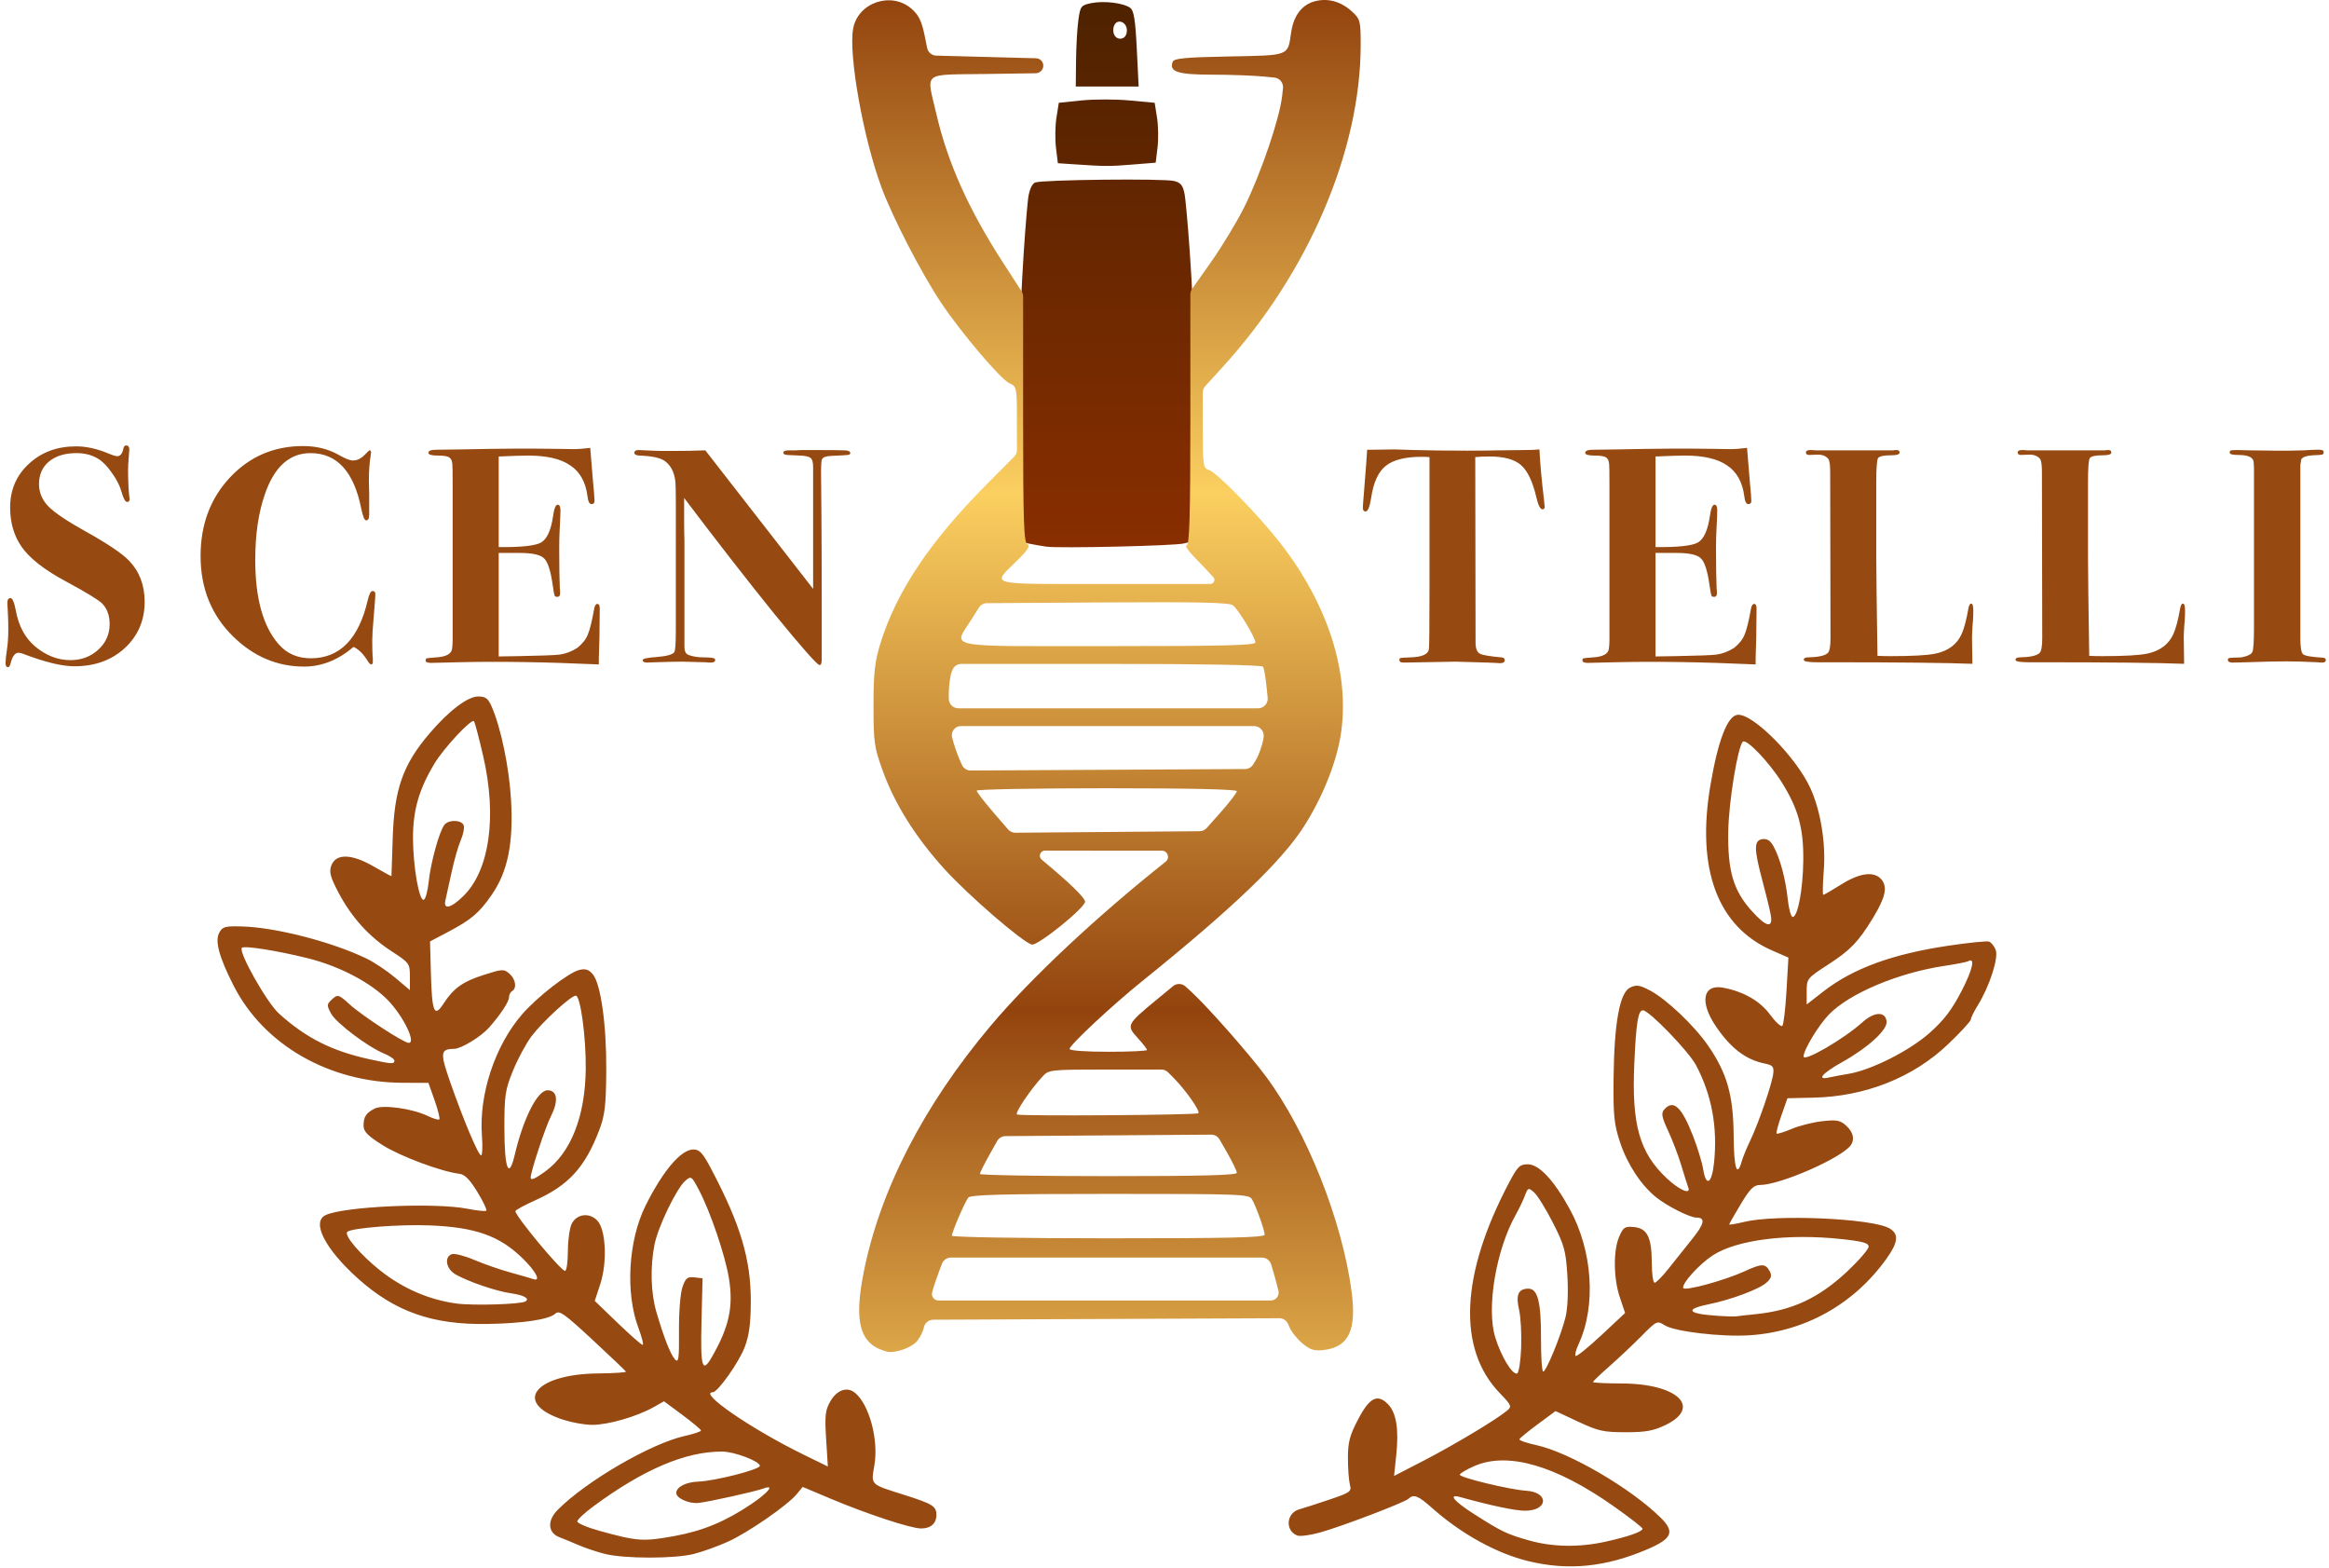 <svg width="728" height="490" viewBox="0 0 728 490" fill="none" xmlns="http://www.w3.org/2000/svg">
<path d="M327.068 170.859C325.47 170.63 323.117 170.221 321.837 169.949L319.512 169.456L318.5 116.898C318.856 88.434 321.073 64.091 321.399 61.819C321.76 59.296 322.602 57.439 323.561 57.049C325.741 56.161 363.774 55.746 367.014 56.574C369.14 57.118 369.783 57.955 370.322 60.886C370.69 62.886 373.121 88.091 373.5 116.898L372.37 169.274L370.049 169.867C367.185 170.599 331.069 171.432 327.068 170.859ZM335.644 51.35L330.667 51.013L330.081 46.199C329.758 43.552 329.824 39.303 330.228 36.758L330.962 32.131L338.036 31.394C341.926 30.988 348.669 30.988 353.02 31.394L360.93 32.131L361.664 36.758C362.067 39.303 362.138 43.514 361.821 46.116L361.245 50.847L353.933 51.438C346.722 52.02 345.478 52.014 335.644 51.35ZM336.349 18.943C336.396 14.489 336.723 8.779 337.075 6.254C337.681 1.92 337.907 1.623 341.105 0.98C345.055 0.185 351.055 0.898 353.235 2.422C354.42 3.251 354.885 6.085 355.338 15.263L355.92 27.041H346.092H336.264L336.349 18.943ZM352.238 9.457C352.238 6.819 349.182 5.7 348.259 8.001C347.378 10.195 348.624 12.411 350.541 12.058C351.612 11.861 352.238 10.902 352.238 9.457Z" fill="url(#paint0_linear_4_131)"/>
<path d="M277.211 422.465C268.793 420.216 266.831 413.508 269.966 397.688C275.058 371.993 288.716 345.485 309.702 320.57C322.136 305.807 342.833 286.406 364.372 269.322C365.8 268.189 365 265.891 363.177 265.889L345.461 265.878L326.637 265.867C325.145 265.866 324.469 267.732 325.616 268.687C334.453 276.05 339.169 280.622 339.169 281.828C339.169 283.719 324.526 295.551 322.582 295.23C319.975 294.8 302.722 279.914 295.157 271.568C286.232 261.722 279.727 251.382 275.999 241.118C273.257 233.568 273.035 232.018 273.043 220.462C273.05 210.231 273.444 206.711 275.217 201.027C280.283 184.785 290.715 169.189 308.432 151.368L316.998 142.752C317.557 142.19 317.871 141.43 317.871 140.637V131.342C317.871 121.118 317.803 120.78 315.544 119.796C312.843 118.619 300.58 104.185 294.206 94.679C288.118 85.599 278.963 67.889 275.505 58.499C269.845 43.136 265.229 17.333 266.657 9.047C268.075 0.82 278.582 -2.801 284.936 2.747C287.193 4.718 288.125 6.649 289.066 11.308L289.808 14.982C290.084 16.352 291.271 17.35 292.669 17.387L307.706 17.786L323.869 18.215C324.656 18.236 325.379 18.655 325.788 19.328C326.227 20.051 326.231 20.968 325.809 21.7C325.393 22.422 324.621 22.884 323.788 22.896L307.948 23.129C287.987 23.422 289.568 22.151 292.643 35.44C296.199 50.811 302.716 65.37 313.52 82.079L319.326 91.059C319.64 91.545 319.807 92.11 319.807 92.688V130.711C319.807 163.375 320.027 169.7 321.175 170.122C322.161 170.483 321.328 171.83 318.187 174.951C309.901 183.185 307.403 182.518 346.545 182.518H378.337C379.415 182.518 379.993 181.25 379.285 180.436C378.289 179.291 375.735 176.584 373.609 174.42C371.484 172.257 370.271 170.487 370.914 170.487C371.81 170.487 372.084 161.196 372.084 130.778V92.02C372.084 91.4 372.275 90.796 372.632 90.29L378.509 81.959C382.043 76.95 386.782 69.103 389.041 64.522C394.217 54.024 400.017 36.936 400.783 29.922L401.041 27.562C401.223 25.905 400.017 24.417 398.357 24.251L395.298 23.946C391.958 23.612 384.55 23.339 378.837 23.339C368.117 23.339 365.325 22.414 366.583 19.279C367.001 18.239 370.594 17.905 384.153 17.647C403.231 17.285 402.514 17.559 403.571 10.213C404.342 4.855 406.973 1.418 411.11 0.366C415.134 -0.658 419.195 0.484 422.593 3.596C425.179 5.964 425.328 6.534 425.323 14.026C425.299 47.215 408.921 85.413 382.124 114.778L376.74 120.678C376.236 121.231 375.956 121.952 375.956 122.701V133.919C375.956 145.416 376.092 146.342 377.859 146.878C380.331 147.628 393.11 160.692 400.05 169.565C415.209 188.942 422.073 210.607 419.094 229.67C417.745 238.301 413.44 249.07 407.739 258.071C400.768 269.077 385.446 283.755 356.992 306.686C347.58 314.271 334.328 326.647 334.328 327.852C334.328 328.373 339.34 328.741 346.429 328.741C353.085 328.741 358.53 328.484 358.53 328.169C358.53 327.855 357.215 326.166 355.608 324.416C352.019 320.508 352.177 320.188 361.505 312.487L366.649 308.24C367.804 307.287 369.485 307.331 370.588 308.344L372.418 310.024C377.496 314.686 390.447 329.381 395.687 336.426C408.474 353.62 419.57 381.505 422.494 403.798C424.056 415.708 421.595 420.949 413.981 421.925C410.919 422.318 409.682 421.967 407.255 420.015C405.62 418.699 403.735 416.362 403.067 414.82L402.64 413.833C402.162 412.732 401.075 412.021 399.874 412.026L345.644 412.257L291.72 412.486C290.37 412.491 289.191 413.398 288.837 414.701L288.662 415.347C288.237 416.915 287.072 418.906 286.072 419.771C283.95 421.607 279.295 423.022 277.211 422.465ZM399.625 403.492C399.248 401.849 398.432 398.829 397.812 396.783L397.33 395.191C396.947 393.926 395.781 393.061 394.459 393.061H345.933H297.249C296.004 393.061 294.889 393.829 294.445 394.992L293.594 397.225C292.721 399.516 291.719 402.535 291.367 403.935C291.043 405.227 292.02 406.48 293.352 406.48H345.52H397.246C398.815 406.48 399.977 405.021 399.625 403.492ZM395.304 385.888C395.287 384.495 392.695 377.247 391.363 374.867C390.458 373.251 388.171 373.163 346.998 373.163C313.404 373.163 303.379 373.425 302.669 374.32C301.583 375.69 297.541 385.087 297.541 386.243C297.541 386.685 319.498 387.045 346.429 387.045C384.902 387.045 395.315 386.799 395.304 385.888ZM386.605 366.571C386.605 365.999 385.194 363.079 383.471 360.081L381.208 356.148C380.669 355.21 379.668 354.636 378.586 354.643L346.441 354.874L314.288 355.104C313.211 355.112 312.221 355.696 311.694 356.635L309.427 360.67C307.712 363.724 306.296 366.535 306.281 366.916C306.266 367.298 324.333 367.611 346.429 367.611C375.504 367.611 386.605 367.323 386.605 366.571ZM374.578 347.951C375.253 347.306 370.609 340.679 366.791 336.839L365.14 335.179C364.577 334.612 363.812 334.294 363.013 334.294H346.075C328.434 334.294 327.831 334.356 325.957 336.376C322.008 340.632 317.03 348.062 317.934 348.35C319.682 348.907 373.978 348.524 374.578 347.951ZM381.457 254C384.288 250.813 386.605 247.794 386.605 247.29C386.605 246.701 372.107 246.375 345.945 246.375C323.583 246.375 305.286 246.71 305.286 247.12C305.286 247.53 307.696 250.66 310.643 254.075L315.093 259.232C315.668 259.899 316.508 260.279 317.389 260.272L346.155 260.039L374.977 259.805C375.825 259.798 376.632 259.432 377.195 258.798L381.457 254ZM392.552 237.578C393.486 236.049 394.547 233.03 394.908 230.869L394.981 230.435C395.286 228.606 393.876 226.94 392.022 226.94H346.172H300.355C298.528 226.94 297.179 228.644 297.597 230.422C298.047 232.337 299.098 235.464 299.931 237.372L300.657 239.032C301.137 240.129 302.224 240.837 303.422 240.83L346.15 240.6L389.181 240.369C390.22 240.363 391.183 239.82 391.725 238.932L392.552 237.578ZM395.974 215.334C395.649 212.005 395.125 208.882 394.809 208.393C394.455 207.846 375.872 207.506 346.348 207.506H300.497C299.268 207.506 298.163 208.255 297.709 209.397L297.517 209.88C296.998 211.185 296.573 214.309 296.573 216.821V218.388C296.573 220.044 297.916 221.388 299.573 221.388H346.569H393.258C395.031 221.388 396.416 219.86 396.244 218.096L395.974 215.334ZM392.404 200.796C392.392 199.246 387.152 190.583 385.374 189.172C384.306 188.325 374.505 188.109 345.409 188.292L308.503 188.523C307.478 188.53 306.528 189.059 305.982 189.926L303.656 193.624C297.937 202.713 294.032 201.953 346.429 201.953C382.576 201.953 392.411 201.705 392.404 200.796Z" fill="url(#paint1_linear_4_131)"/>
<path d="M477.605 487.915C467.719 485.486 456.712 479.398 447.675 471.362C443.291 467.464 441.891 466.909 440.285 468.433C439.04 469.615 419.393 477.11 412.586 478.999C409.572 479.836 406.401 480.263 405.541 479.947C401.616 478.508 402.033 472.858 406.146 471.742C407.378 471.407 411.575 470.055 415.472 468.737C422.138 466.482 422.521 466.203 421.946 464.014C421.61 462.734 421.335 458.987 421.335 455.686C421.335 450.737 421.897 448.615 424.542 443.584C428.131 436.755 430.581 435.533 433.885 438.924C436.459 441.565 437.29 446.713 436.444 454.771L435.755 461.323L445.22 456.431C454.503 451.633 467.73 443.697 471.062 440.926C472.64 439.613 472.495 439.261 468.8 435.429C455.491 421.626 456.514 398.403 471.696 369.651C474.367 364.593 475.064 363.908 477.543 363.908C481.072 363.908 485.666 368.802 490.65 377.868C497.859 390.984 498.98 408.246 493.399 420.205C492.608 421.901 492.206 423.523 492.506 423.81C492.806 424.097 496.41 421.193 500.515 417.357L507.978 410.383L506.344 405.548C504.33 399.586 504.237 390.848 506.14 386.492C507.412 383.582 507.915 383.255 510.717 383.514C514.883 383.9 516.296 386.719 516.314 394.68C516.322 398.116 516.723 400.927 517.206 400.927C517.688 400.927 519.64 398.949 521.543 396.531C523.447 394.113 526.776 389.941 528.941 387.26C532.785 382.501 533.169 380.567 530.27 380.567C528.251 380.567 521.231 377.046 517.78 374.304C513.013 370.514 508.686 363.946 506.389 357.013C504.526 351.391 504.247 348.635 504.37 337.07C504.556 319.713 506.282 310.228 509.539 308.676C511.535 307.725 512.48 307.863 515.761 309.587C520.903 312.29 529.634 320.587 533.966 326.89C539.857 335.46 541.811 342.351 541.903 354.882C541.978 365.196 542.945 368.247 544.45 362.923C544.801 361.683 546.01 358.739 547.139 356.38C549.752 350.917 553.934 338.703 554.292 335.487C554.524 333.409 554.11 332.928 551.663 332.43C545.722 331.221 541.062 327.69 536.41 320.875C531.172 313.199 532.24 307.49 538.684 308.722C545.068 309.942 550.142 312.86 553.278 317.113C554.994 319.441 556.722 321.031 557.116 320.647C557.511 320.263 558.101 315.304 558.428 309.627L559.021 299.304L553.842 297.037C536.866 289.608 530.185 271.66 534.638 245.449C537.011 231.48 539.925 223.853 543.054 223.424C547.717 222.784 561.436 236.564 565.904 246.375C569.102 253.396 570.754 263.561 570.079 272.056C569.745 276.256 569.675 279.691 569.922 279.691C570.17 279.691 572.687 278.234 575.517 276.452C581.543 272.658 586.138 272.189 588.304 275.145C590.017 277.483 589.239 280.677 585.43 286.942C580.925 294.35 578.391 296.986 571.454 301.475C564.849 305.751 564.733 305.896 564.733 309.89V313.955L569.941 309.899C579.238 302.66 591.604 298.15 609.297 295.546C615.437 294.642 621.02 294.08 621.702 294.298C622.385 294.515 623.331 295.67 623.807 296.865C624.785 299.326 621.916 308.238 618.219 314.218C617.021 316.156 616.041 318.154 616.041 318.659C616.041 319.163 612.869 322.608 608.992 326.314C598.044 336.781 583.097 342.723 566.811 343.082L558.725 343.261L556.839 348.602C555.802 351.539 555.126 354.108 555.337 354.309C555.548 354.511 557.674 353.85 560.061 352.841C562.448 351.831 566.763 350.748 569.65 350.432C574.164 349.939 575.202 350.135 577.076 351.83C579.275 353.819 579.82 356.142 578.513 357.954C575.631 361.952 556.487 370.343 550.175 370.374C548.176 370.384 547.051 371.498 544.125 376.361C542.148 379.647 540.53 382.498 540.53 382.696C540.53 382.895 542.6 382.548 545.129 381.927C555.099 379.475 585.346 380.818 590.629 383.947C593.608 385.711 593.363 388.245 589.72 393.357C579.544 407.634 564.169 416.235 546.823 417.354C538.081 417.918 523.51 416.201 520.377 414.238C517.961 412.725 517.883 412.762 512.994 417.692C510.277 420.433 505.777 424.67 502.994 427.108C500.212 429.546 497.935 431.733 497.935 431.967C497.935 432.201 501.964 432.402 506.89 432.413C524.42 432.453 532.165 439.911 520.452 445.474C516.759 447.229 514.307 447.661 508.1 447.656C501.192 447.65 499.591 447.292 493.29 444.346L486.225 441.042L480.705 445.127C477.669 447.373 475.073 449.497 474.936 449.845C474.799 450.193 477.195 451.024 480.26 451.692C490.542 453.933 509.747 465.145 519.096 474.367C523.574 478.783 522.696 480.902 515.02 484.203C501.933 489.829 490.149 490.998 477.605 487.915ZM501.807 481.876C508.994 480.289 513.424 478.734 513.424 477.798C513.424 477.444 509.394 474.311 504.469 470.836C486.292 458.01 471.301 453.673 460.862 458.219C458.357 459.31 456.307 460.531 456.307 460.932C456.307 461.842 471.93 465.616 477.023 465.935C484.304 466.392 483.979 472.188 476.673 472.188C473.635 472.188 465.989 470.578 456.549 467.951C452.457 466.812 454.358 469.156 460.905 473.324C469.453 478.765 471.021 479.513 478.013 481.489C485.319 483.553 493.601 483.688 501.807 481.876ZM475.487 421.21C475.653 416.926 475.352 411.56 474.817 409.287C473.741 404.714 474.613 402.778 477.747 402.778C480.663 402.778 481.73 406.977 481.686 418.279C481.663 424.006 481.973 428.691 482.375 428.691C483.314 428.691 487.895 417.539 489.347 411.717C490.02 409.02 490.25 403.8 489.925 398.599C489.445 390.904 488.949 389.107 485.381 382.124C483.178 377.814 480.538 373.563 479.515 372.678C477.727 371.131 477.615 371.172 476.645 373.735C476.09 375.202 474.816 377.86 473.814 379.641C467.629 390.642 464.578 408.774 467.368 417.948C469.176 423.892 472.714 429.755 474.217 429.296C474.749 429.133 475.321 425.495 475.487 421.21ZM548.759 410.752C560.241 409.606 568.613 405.685 577.531 397.278C581.141 393.874 584.094 390.439 584.094 389.643C584.094 388.51 582.254 387.997 575.624 387.283C558.791 385.471 542.753 387.515 535.3 392.423C531.037 395.23 525.617 401.249 526.145 402.589C526.556 403.633 539.235 400.165 545.374 397.329C550.617 394.908 551.807 394.888 553.104 397.204C553.911 398.646 553.737 399.408 552.281 400.799C550.116 402.869 541.221 406.217 533.996 407.682C528.589 408.779 527.529 409.849 531.092 410.614C533.537 411.139 541.464 411.669 542.951 411.406C543.483 411.312 546.097 411.018 548.759 410.752ZM527.696 371.081C527.445 370.445 526.493 367.425 525.58 364.371C524.666 361.317 522.807 356.428 521.448 353.507C519.428 349.164 519.199 347.941 520.192 346.798C523.045 343.511 525.638 345.898 529.232 355.117C530.621 358.68 532.047 363.381 532.401 365.564C533.303 371.122 535.09 369.963 535.779 363.373C536.931 352.356 535.059 342.237 530.149 332.945C527.847 328.588 515.458 315.784 513.543 315.784C512.043 315.784 511.426 319.601 510.851 332.443C509.995 351.543 512.476 360.293 521.016 368.298C525.01 372.042 528.678 373.57 527.696 371.081ZM577.802 335.637C584.877 334.477 596.81 328.463 603.121 322.875C607.606 318.904 610.079 315.67 613.126 309.79C616.662 302.966 617.516 299.071 615.171 300.456C614.767 300.695 611.42 301.345 607.736 301.9C593.296 304.073 578.037 310.51 571.669 317.114C568.375 320.531 563.765 328.166 563.765 330.206C563.765 332.05 576.316 324.771 582.069 319.591C585.819 316.214 589.248 316.025 589.716 319.17C590.106 321.786 584.031 327.38 575.804 331.98C569.561 335.47 567.668 337.708 571.751 336.771C572.949 336.496 575.672 335.986 577.802 335.637ZM553.494 285.938C553.196 284.284 552.057 279.599 550.963 275.527C548.217 265.3 548.2 262.646 550.882 262.282C552.397 262.075 553.406 262.737 554.41 264.595C556.445 268.36 558.143 274.711 558.819 281.08C559.143 284.134 559.844 286.619 560.376 286.602C561.964 286.551 563.572 277.953 563.672 268.985C563.784 258.864 562.109 252.782 556.93 244.498C553.022 238.247 545.873 230.779 544.789 231.816C543.186 233.348 540.377 250.546 540.22 259.794C540.009 272.168 541.792 278.278 547.462 284.62C552.119 289.829 554.279 290.301 553.494 285.938ZM189.116 485.696C186.72 485.103 183.017 483.867 180.887 482.949C178.757 482.032 176.046 480.916 174.863 480.469C171.272 479.113 170.988 475.311 174.231 472.016C183.067 463.038 203.395 451.194 214.044 448.82C216.839 448.197 219.126 447.436 219.126 447.13C219.126 446.823 216.523 444.639 213.341 442.277L207.555 437.982L204.321 439.806C199.076 442.764 190.126 445.349 185.128 445.349C182.569 445.349 178.049 444.481 175.084 443.421C160.306 438.135 167.536 429.475 186.89 429.279C191.848 429.228 195.792 428.972 195.656 428.708C195.52 428.444 190.814 423.964 185.198 418.752C176.336 410.526 174.803 409.449 173.581 410.587C171.636 412.401 163.674 413.616 152.418 413.816C135.15 414.122 123.378 409.97 111.728 399.464C101.567 390.3 97.332 381.959 101.746 379.805C107.328 377.081 135.976 375.794 146.136 377.81C149.094 378.397 151.736 378.665 152.008 378.405C152.279 378.146 151.021 375.506 149.211 372.54C146.815 368.614 145.278 367.071 143.558 366.866C137.959 366.2 125.24 361.464 119.676 357.974C114.95 355.009 113.644 353.691 113.64 351.877C113.633 349.059 114.419 347.848 117.142 346.478C119.681 345.201 128.949 346.5 133.698 348.799C135.432 349.638 137.063 350.121 137.322 349.873C137.581 349.625 136.922 346.956 135.857 343.94L133.92 338.458L125.941 338.436C102.978 338.37 82.476 326.62 73.049 308.121C68.51 299.215 67.128 294.167 68.515 291.56C69.542 289.631 70.273 289.425 75.608 289.566C86.145 289.845 103.74 294.379 114.573 299.607C116.969 300.764 120.999 303.454 123.528 305.587L128.126 309.464V305.255C128.126 301.155 127.978 300.95 122.424 297.344C115.322 292.734 109.856 286.693 105.794 278.964C103.261 274.145 102.831 272.534 103.552 270.563C104.957 266.718 109.83 266.803 116.751 270.794C119.813 272.559 122.337 273.93 122.36 273.84C122.384 273.75 122.559 268.47 122.75 262.108C123.211 246.732 125.897 239.054 134.243 229.254C140.256 222.192 146.191 217.686 149.477 217.686C151.771 217.686 152.559 218.273 153.669 220.812C156.598 227.514 159.168 239.912 159.746 250.13C160.508 263.61 158.716 272.397 153.73 279.636C149.77 285.383 147.342 287.442 139.892 291.367L134.419 294.251L134.689 304.223C135.018 316.361 135.746 318.156 138.57 313.788C141.744 308.878 144.597 306.832 151.231 304.709C157.05 302.846 157.495 302.824 159.217 304.314C161.189 306.019 161.632 308.848 160.073 309.769C159.541 310.084 159.105 310.958 159.105 311.712C159.105 313.104 156.379 317.232 152.83 321.217C150.29 324.068 144.125 327.812 141.941 327.83C137.656 327.865 137.515 329.02 140.68 338.097C144.835 350.009 149.522 361.132 150.385 361.132C150.779 361.132 150.892 358.321 150.637 354.885C149.683 342.073 154.727 326.831 163.14 317.098C167.88 311.614 177.741 303.963 181.11 303.154C183.006 302.7 184.044 303.033 185.281 304.493C187.807 307.476 189.61 320.393 189.504 334.756C189.425 345.561 189.062 348.623 187.321 353.192C182.88 364.85 177.727 370.5 167.272 375.178C163.845 376.711 161.066 378.238 161.097 378.572C161.256 380.307 175.335 397.225 176.619 397.225C177.103 397.225 177.505 394.414 177.513 390.978C177.521 387.542 178.075 383.69 178.745 382.418C180.352 379.367 184.265 378.924 186.718 381.516C189.404 384.354 189.866 394.568 187.617 401.403L185.905 406.604L193.053 413.483C196.984 417.266 200.505 420.362 200.877 420.362C201.249 420.362 200.655 417.967 199.555 415.04C195.446 404.103 196.384 387.763 201.743 376.931C207.107 366.087 212.873 359.281 216.694 359.281C218.697 359.281 219.655 360.333 222.39 365.528C231.508 382.848 234.73 393.683 234.684 406.874C234.661 413.769 234.16 417.476 232.762 421.105C230.923 425.882 224.344 435.169 222.8 435.169C218.161 435.169 234.691 446.559 250.807 454.468L258.771 458.376L258.233 449.78C257.771 442.386 257.959 440.732 259.576 437.945C261.6 434.456 264.749 433.346 267.17 435.267C271.669 438.837 274.684 449.94 273.324 457.928C272.25 464.241 271.829 463.817 282.536 467.207C291.538 470.056 292.701 470.777 292.701 473.504C292.701 476.18 290.932 477.742 287.909 477.734C284.721 477.725 271.104 473.247 259.786 468.486L250.898 464.747L249.042 467.002C246.17 470.493 233.79 479.048 227.514 481.879C224.407 483.281 219.615 485 216.865 485.7C210.91 487.216 195.244 487.214 189.116 485.696ZM210.904 480.082C219.678 478.477 226.713 475.561 234.65 470.239C240.167 466.539 242.325 463.881 238.73 465.214C236.162 466.166 221.757 469.37 218.331 469.751C215.401 470.077 211.382 468.283 211.382 466.648C211.382 464.785 214.372 463.233 218.241 463.088C223.507 462.891 237.52 459.308 237.52 458.159C237.52 456.743 229.574 453.721 225.793 453.699C214.359 453.632 201.188 459.225 185.475 470.82C182.73 472.845 180.467 474.961 180.444 475.523C180.421 476.085 183.561 477.418 187.421 478.485C199.256 481.756 201.076 481.879 210.904 480.082ZM222.427 424.295C227.942 414.747 229.317 408.402 227.823 399.392C226.636 392.229 221.999 378.621 218.462 371.918C216.166 367.568 216.039 367.482 214.214 369.06C211.485 371.422 205.694 383.408 204.587 388.985C203.2 395.977 203.423 404.075 205.166 410.039C207.541 418.161 209.634 423.474 211.04 424.944C212.114 426.067 212.31 424.6 212.237 415.991C212.189 410.233 212.662 404.213 213.312 402.333C214.304 399.458 214.845 399.012 217.038 399.255L219.604 399.539L219.27 413.189C218.926 427.297 219.509 429.347 222.427 424.295ZM164.203 406.789C165.717 405.896 163.846 404.825 159.747 404.237C155.074 403.567 146.522 400.654 142.406 398.33C139.455 396.663 138.756 392.902 141.23 391.994C142.047 391.694 145.206 392.507 148.248 393.801C151.291 395.094 156.394 396.867 159.589 397.74C162.784 398.613 165.942 399.523 166.608 399.763C169.276 400.725 167.562 397.38 163.239 393.188C156.059 386.227 148.547 383.58 134.34 383.008C124.872 382.626 109.831 383.804 108.552 385.027C107.458 386.073 112.641 392.172 118.763 397.044C125.864 402.693 134.052 406.251 142.647 407.421C147.787 408.121 162.686 407.684 164.203 406.789ZM170.474 366.113C178.482 360.273 182.958 348.876 183.093 333.977C183.183 324.008 181.419 311.143 179.968 311.191C178.404 311.242 169.45 319.471 166.096 323.94C164.448 326.135 161.875 330.924 160.377 334.583C157.916 340.592 157.654 342.327 157.662 352.534C157.672 365.388 159.026 368.893 160.904 360.932C163.624 349.405 168.017 340.772 171.162 340.772C174.197 340.772 174.646 344.024 172.264 348.756C170.439 352.383 165.882 366.182 165.882 368.083C165.882 369.043 167.276 368.444 170.474 366.113ZM123.286 331.53C123.286 331.028 121.87 330.042 120.139 329.339C115.056 327.274 105.099 319.777 103.489 316.801C102.148 314.322 102.151 313.91 103.516 312.605C105.536 310.674 105.783 310.728 109.202 313.854C113.09 317.406 126.201 325.965 127.756 325.965C130.121 325.965 126.135 317.727 121.346 312.718C116.054 307.182 106.129 301.969 96.179 299.498C86.625 297.126 76.42 295.508 75.615 296.239C74.373 297.366 83.407 313.384 87.226 316.824C95.685 324.446 103.732 328.499 115.541 331.086C122.381 332.585 123.286 332.637 123.286 331.53ZM144.871 280.035C153.029 272.006 155.397 255.239 151.042 236.352C149.712 230.585 148.411 225.664 148.152 225.416C147.301 224.602 138.745 233.777 135.801 238.661C130.999 246.625 129.094 253.202 129.094 261.814C129.094 270.693 131.003 281.704 132.463 281.243C133.006 281.072 133.708 278.466 134.022 275.453C134.649 269.434 137.42 259.532 138.985 257.712C140.355 256.119 144.256 256.256 144.925 257.92C145.226 258.671 144.831 260.754 144.046 262.549C143.262 264.344 141.974 268.831 141.185 272.521C140.395 276.21 139.522 280.166 139.244 281.311C138.477 284.469 140.931 283.913 144.871 280.035Z" fill="#964911"/>
<path d="M45.216 188.088C45.216 193.912 43.136 198.744 38.976 202.584C34.88 206.36 29.632 208.248 23.232 208.248C19.328 208.248 13.952 206.936 7.104 204.312C6.592 204.12 6.144 204.024 5.76 204.024C4.672 204.024 3.84 205.176 3.264 207.48C3.072 208.184 2.816 208.536 2.496 208.536C1.984 208.536 1.728 208.088 1.728 207.192C1.728 206.36 1.888 204.888 2.208 202.776C2.464 201.048 2.592 199.032 2.592 196.728C2.592 194.872 2.56 193.4 2.496 192.312C2.368 190.136 2.304 188.856 2.304 188.472C2.304 187.448 2.624 186.936 3.264 186.936C3.904 186.936 4.48 188.312 4.992 191.064C5.888 195.8 7.904 199.48 11.04 202.104C14.432 204.92 18.08 206.328 21.984 206.328C25.44 206.328 28.352 205.24 30.72 203.064C33.088 200.888 34.272 198.232 34.272 195.096C34.272 192.408 33.504 190.264 31.968 188.664C30.816 187.512 27.104 185.24 20.832 181.848C13.856 178.136 9.12 174.424 6.624 170.712C4.32 167.32 3.168 163.288 3.168 158.616C3.168 153.112 5.12 148.568 9.024 144.984C12.928 141.336 17.856 139.512 23.808 139.512C27.008 139.512 30.432 140.28 34.08 141.816C35.296 142.328 36.16 142.584 36.672 142.584C37.632 142.584 38.272 141.752 38.592 140.088C38.72 139.512 39.008 139.224 39.456 139.224C40.096 139.224 40.416 139.64 40.416 140.472C40.416 140.792 40.352 141.688 40.224 143.16C40.096 144.632 40.032 145.848 40.032 146.808C40.032 150.136 40.16 152.952 40.416 155.256C40.48 155.448 40.512 155.704 40.512 156.024C40.512 156.6 40.256 156.888 39.744 156.888C39.168 156.888 38.592 155.864 38.016 153.816C37.44 151.768 36.416 149.752 34.944 147.768C33.536 145.72 32.096 144.248 30.624 143.352C28.704 142.2 26.464 141.624 23.904 141.624C20.32 141.624 17.472 142.488 15.36 144.216C13.248 145.944 12.192 148.312 12.192 151.32C12.192 153.944 13.184 156.28 15.168 158.328C17.152 160.312 20.96 162.872 26.592 166.008C33.504 169.848 38.08 172.92 40.32 175.224C43.584 178.616 45.216 182.904 45.216 188.088ZM117.321 185.976L117.225 187.608C117.225 187.928 117.065 189.944 116.745 193.656C116.489 196.472 116.361 198.648 116.361 200.184C116.361 202.104 116.393 203.704 116.457 204.984C116.521 205.432 116.553 205.976 116.553 206.616C116.553 207.32 116.393 207.672 116.073 207.672C115.753 207.672 115.401 207.352 115.017 206.712C113.609 204.408 112.105 202.904 110.505 202.2C105.705 206.296 100.553 208.344 95.049 208.344C86.665 208.344 79.273 205.208 72.873 198.936C66.089 192.28 62.697 183.896 62.697 173.784C62.697 163.992 65.737 155.832 71.817 149.304C77.961 142.712 85.609 139.416 94.761 139.416C98.985 139.416 102.761 140.376 106.089 142.296C108.009 143.384 109.417 143.928 110.313 143.928C111.657 143.928 112.905 143.32 114.057 142.104C114.889 141.208 115.401 140.76 115.593 140.76C115.849 140.76 115.977 140.984 115.977 141.432C115.977 141.624 115.945 141.912 115.881 142.296C115.497 144.472 115.305 147.16 115.305 150.36C115.305 150.68 115.337 151.992 115.401 154.296C115.401 156.536 115.401 158.04 115.401 158.808V160.92C115.401 162.072 115.081 162.648 114.441 162.648C113.929 162.648 113.417 161.4 112.905 158.904C110.601 147.384 105.321 141.624 97.065 141.624C90.537 141.624 85.801 145.848 82.857 154.296C80.809 160.056 79.785 166.968 79.785 175.032C79.785 187 82.217 195.768 87.081 201.336C89.641 204.28 93.001 205.752 97.161 205.752C106.185 205.752 112.105 199.736 114.921 187.704C115.369 185.72 115.881 184.728 116.457 184.728C117.097 184.728 117.385 185.144 117.321 185.976ZM187.472 190.2C187.472 190.328 187.44 193.304 187.376 199.128C187.312 202.2 187.248 204.408 187.184 205.752C187.184 207.096 187.184 207.736 187.184 207.672C170.288 206.904 155.504 206.68 142.832 207L134.768 207.192C133.616 207.192 133.04 206.936 133.04 206.424C133.04 206.04 133.168 205.816 133.424 205.752C133.744 205.688 134.736 205.592 136.4 205.464C139.408 205.272 141.04 204.408 141.296 202.872C141.424 202.04 141.488 201.112 141.488 200.088V151.416C141.488 147.576 141.456 145.464 141.392 145.08C141.328 144.056 141.008 143.352 140.432 142.968C139.856 142.584 138.672 142.392 136.88 142.392C134.896 142.392 133.904 142.104 133.904 141.528C133.904 140.888 134.768 140.568 136.496 140.568C138.288 140.568 140.752 140.536 143.888 140.472C155.664 140.216 165.296 140.152 172.784 140.28L179.312 140.376C180.72 140.376 182.448 140.248 184.496 139.992L185.36 150.456C185.68 153.784 185.84 155.832 185.84 156.6C185.84 157.24 185.52 157.56 184.88 157.56C184.24 157.56 183.824 156.728 183.632 155.064C183.056 150.648 181.264 147.448 178.256 145.464C175.312 143.416 170.928 142.392 165.104 142.392C163.312 142.392 160.24 142.488 155.888 142.68V171C162.928 171.064 167.344 170.584 169.136 169.56C170.992 168.472 172.24 165.72 172.88 161.304C173.2 158.936 173.68 157.752 174.32 157.752C174.896 157.752 175.184 158.328 175.184 159.48C175.184 160.632 175.088 163 174.896 166.584C174.832 167.8 174.8 169.432 174.8 171.48C174.8 176.984 174.864 181.144 174.992 183.96C175.056 184.344 175.088 184.824 175.088 185.4C175.088 186.168 174.8 186.552 174.224 186.552C173.776 186.552 173.488 186.424 173.36 186.168C173.232 185.848 173.04 184.792 172.784 183C172.144 178.456 171.248 175.64 170.096 174.552C169.008 173.4 166.448 172.824 162.416 172.824H155.888V205.176L162.032 205.08C169.072 204.952 173.36 204.792 174.896 204.6C176.816 204.344 178.672 203.64 180.464 202.488C182.064 201.208 183.152 199.832 183.728 198.36C184.368 196.888 185.04 194.168 185.744 190.2C185.936 189.24 186.256 188.76 186.704 188.76C187.216 188.76 187.472 189.24 187.472 190.2ZM265.782 141.624C265.782 141.944 265.526 142.136 265.014 142.2C264.566 142.264 262.87 142.36 259.926 142.488C258.198 142.552 257.206 142.904 256.95 143.544C256.694 143.928 256.598 145.976 256.662 149.688L256.758 160.824C256.822 168.248 256.854 177.944 256.854 189.912V206.232C256.854 207.32 256.63 207.864 256.182 207.864C255.478 207.864 250.806 202.584 242.166 192.024C233.59 181.4 224.15 169.272 213.846 155.64V162.744C213.846 165.176 213.878 167.288 213.942 169.08C213.942 170.872 213.942 171.96 213.942 172.344V202.2C213.942 203.544 214.358 204.376 215.19 204.696C216.534 205.208 218.102 205.464 219.894 205.464C222.006 205.464 223.19 205.624 223.446 205.944C223.51 206.008 223.542 206.136 223.542 206.328C223.542 206.84 223.062 207.096 222.102 207.096C221.526 207.096 221.046 207.064 220.662 207C216.822 206.872 214.422 206.808 213.462 206.808C211.222 206.808 208.278 206.872 204.63 207C202.838 207.064 202.07 207.096 202.326 207.096C201.366 207.096 200.886 206.84 200.886 206.328C200.886 205.88 202.294 205.56 205.11 205.368C208.374 205.112 210.262 204.6 210.774 203.832C211.094 203.32 211.254 201.016 211.254 196.92V157.464C211.254 153.432 211.19 151 211.062 150.168C210.678 147.352 209.558 145.304 207.702 144.024C206.294 143.064 203.67 142.52 199.83 142.392C198.806 142.328 198.294 142.04 198.294 141.528C198.294 140.952 198.742 140.664 199.638 140.664C200.022 140.664 201.398 140.728 203.766 140.856C204.918 140.92 206.646 140.952 208.95 140.952C213.686 140.952 217.526 140.888 220.47 140.76L254.166 184.056V146.04C254.166 144.504 253.91 143.544 253.398 143.16C252.886 142.712 251.798 142.456 250.134 142.392L246.006 142.2C245.238 142.136 244.854 141.912 244.854 141.528C244.854 141.016 245.43 140.76 246.582 140.76H248.694C249.078 140.76 249.718 140.728 250.614 140.664C251.446 140.664 252.182 140.664 252.822 140.664C259.286 140.664 263.062 140.696 264.15 140.76C265.238 140.824 265.782 141.112 265.782 141.624Z" fill="#964911"/>
<path d="M482.832 158.424C482.832 158.936 482.608 159.192 482.16 159.192C481.456 159.192 480.816 157.944 480.24 155.448C479.088 150.52 477.488 147.16 475.44 145.368C473.392 143.576 470.128 142.68 465.648 142.68C463.92 142.68 462.416 142.744 461.136 142.872L461.232 201.24C461.296 202.84 461.744 203.864 462.576 204.312C463.408 204.76 465.648 205.144 469.296 205.464C470 205.528 470.352 205.816 470.352 206.328C470.352 206.968 469.84 207.288 468.816 207.288C468.624 207.288 468.144 207.256 467.376 207.192C466.416 207.128 465.616 207.096 464.976 207.096L455.088 206.808L438.768 207.096C437.872 207.096 437.424 206.84 437.424 206.328C437.424 205.944 437.552 205.72 437.808 205.656C438.064 205.592 439.12 205.528 440.976 205.464C444.496 205.336 446.384 204.504 446.64 202.968C446.768 202.136 446.832 195.64 446.832 183.48V142.872C446.128 142.808 445.296 142.776 444.336 142.776C439.216 142.776 435.472 143.736 433.104 145.656C430.8 147.512 429.296 150.84 428.592 155.64C428.144 158.456 427.568 159.864 426.864 159.864C426.288 159.864 426 159.48 426 158.712C426 158.2 426.128 156.44 426.384 153.432C426.896 147.16 427.216 142.872 427.344 140.568H428.784L435.792 140.472C435.984 140.472 438.192 140.536 442.416 140.664C446.704 140.792 452.144 140.856 458.736 140.856C462.384 140.856 465.648 140.824 468.528 140.76C471.408 140.696 474.032 140.664 476.4 140.664C478.512 140.664 480.112 140.6 481.2 140.472C481.392 144.632 481.872 149.944 482.64 156.408C482.768 157.496 482.832 158.168 482.832 158.424ZM549.066 190.2C549.066 190.328 549.034 193.304 548.97 199.128C548.906 202.2 548.842 204.408 548.778 205.752C548.778 207.096 548.778 207.736 548.778 207.672C531.882 206.904 517.098 206.68 504.426 207L496.362 207.192C495.21 207.192 494.634 206.936 494.634 206.424C494.634 206.04 494.762 205.816 495.018 205.752C495.338 205.688 496.33 205.592 497.994 205.464C501.002 205.272 502.634 204.408 502.89 202.872C503.018 202.04 503.082 201.112 503.082 200.088V151.416C503.082 147.576 503.05 145.464 502.986 145.08C502.922 144.056 502.602 143.352 502.026 142.968C501.45 142.584 500.266 142.392 498.474 142.392C496.49 142.392 495.498 142.104 495.498 141.528C495.498 140.888 496.362 140.568 498.09 140.568C499.882 140.568 502.346 140.536 505.482 140.472C517.258 140.216 526.89 140.152 534.378 140.28L540.906 140.376C542.314 140.376 544.042 140.248 546.09 139.992L546.954 150.456C547.274 153.784 547.434 155.832 547.434 156.6C547.434 157.24 547.114 157.56 546.474 157.56C545.834 157.56 545.418 156.728 545.226 155.064C544.65 150.648 542.858 147.448 539.85 145.464C536.906 143.416 532.522 142.392 526.698 142.392C524.906 142.392 521.834 142.488 517.482 142.68V171C524.522 171.064 528.938 170.584 530.73 169.56C532.586 168.472 533.834 165.72 534.474 161.304C534.794 158.936 535.274 157.752 535.914 157.752C536.49 157.752 536.778 158.328 536.778 159.48C536.778 160.632 536.682 163 536.49 166.584C536.426 167.8 536.394 169.432 536.394 171.48C536.394 176.984 536.458 181.144 536.586 183.96C536.65 184.344 536.682 184.824 536.682 185.4C536.682 186.168 536.394 186.552 535.818 186.552C535.37 186.552 535.082 186.424 534.954 186.168C534.826 185.848 534.634 184.792 534.378 183C533.738 178.456 532.842 175.64 531.69 174.552C530.602 173.4 528.042 172.824 524.01 172.824H517.482V205.176L523.626 205.08C530.666 204.952 534.954 204.792 536.49 204.6C538.41 204.344 540.266 203.64 542.058 202.488C543.658 201.208 544.746 199.832 545.322 198.36C545.962 196.888 546.634 194.168 547.338 190.2C547.53 189.24 547.85 188.76 548.298 188.76C548.81 188.76 549.066 189.24 549.066 190.2ZM616.816 190.776C616.816 191.992 616.784 193.016 616.72 193.848C616.464 196.664 616.368 198.936 616.432 200.664L616.528 207.48C608.336 207.16 593.52 207 572.08 207H568.048C565.232 207 563.824 206.744 563.824 206.232C563.824 205.72 564.272 205.464 565.168 205.464C568.368 205.4 570.416 204.952 571.312 204.12C571.888 203.608 572.176 202.072 572.176 199.512L572.08 147.48C572.08 145.304 571.888 143.96 571.504 143.448C570.736 142.488 569.552 142.04 567.952 142.104L565.552 142.2C564.848 142.2 564.496 141.944 564.496 141.432C564.496 140.92 564.944 140.664 565.84 140.664C566.352 140.664 566.864 140.696 567.376 140.76H591.76C592.08 140.696 592.432 140.664 592.816 140.664C593.456 140.664 593.776 140.92 593.776 141.432C593.776 142.008 592.944 142.296 591.28 142.296C588.912 142.296 587.504 142.584 587.056 143.16C586.672 143.736 586.48 146.264 586.48 150.744V173.592C586.48 178.264 586.608 188.728 586.864 204.984C588.08 205.048 589.456 205.08 590.992 205.08C597.712 205.08 602.352 204.824 604.912 204.312C608.944 203.48 611.696 201.432 613.168 198.168C613.936 196.504 614.64 193.848 615.28 190.2C615.472 189.176 615.76 188.664 616.144 188.664C616.592 188.664 616.816 189.368 616.816 190.776ZM683.003 190.776C683.003 191.992 682.971 193.016 682.907 193.848C682.651 196.664 682.555 198.936 682.619 200.664L682.715 207.48C674.523 207.16 659.707 207 638.267 207H634.235C631.419 207 630.011 206.744 630.011 206.232C630.011 205.72 630.459 205.464 631.355 205.464C634.555 205.4 636.603 204.952 637.499 204.12C638.075 203.608 638.363 202.072 638.363 199.512L638.267 147.48C638.267 145.304 638.075 143.96 637.691 143.448C636.923 142.488 635.739 142.04 634.139 142.104L631.739 142.2C631.035 142.2 630.683 141.944 630.683 141.432C630.683 140.92 631.131 140.664 632.027 140.664C632.539 140.664 633.051 140.696 633.563 140.76H657.947C658.267 140.696 658.619 140.664 659.003 140.664C659.643 140.664 659.963 140.92 659.963 141.432C659.963 142.008 659.131 142.296 657.467 142.296C655.099 142.296 653.691 142.584 653.243 143.16C652.859 143.736 652.667 146.264 652.667 150.744V173.592C652.667 178.264 652.795 188.728 653.051 204.984C654.267 205.048 655.643 205.08 657.179 205.08C663.899 205.08 668.539 204.824 671.099 204.312C675.131 203.48 677.883 201.432 679.355 198.168C680.123 196.504 680.827 193.848 681.467 190.2C681.659 189.176 681.947 188.664 682.331 188.664C682.779 188.664 683.003 189.368 683.003 190.776ZM727.015 206.328C727.015 206.84 726.599 207.096 725.767 207.096C725.319 207.096 724.903 207.064 724.519 207C720.679 206.808 717.383 206.712 714.631 206.712C711.751 206.712 707.527 206.808 701.959 207C700.103 207.064 698.727 207.096 697.831 207.096C696.871 207.096 696.391 206.808 696.391 206.232C696.391 205.912 696.551 205.72 696.871 205.656C697.255 205.592 698.503 205.528 700.615 205.464C702.599 205.08 703.751 204.504 704.071 203.736C704.391 202.904 704.551 200.312 704.551 195.96V149.784C704.551 148.568 704.551 147.384 704.551 146.232C704.487 145.08 704.455 144.536 704.455 144.6C704.455 143 702.855 142.2 699.655 142.2C697.863 142.2 696.967 141.976 696.967 141.528C696.967 141.08 697.095 140.824 697.351 140.76C697.607 140.696 698.439 140.664 699.847 140.664C699.207 140.664 700.359 140.696 703.303 140.76C706.247 140.824 708.775 140.856 710.887 140.856H715.783C716.807 140.856 718.247 140.824 720.103 140.76C722.023 140.632 723.367 140.568 724.135 140.568H725.095C725.927 140.568 726.343 140.824 726.343 141.336C726.343 141.72 726.183 141.976 725.863 142.104C725.607 142.168 724.647 142.232 722.983 142.296C720.999 142.424 719.783 142.84 719.335 143.544L719.047 145.368V199.608C719.047 202.36 719.335 203.992 719.911 204.504C720.551 205.016 722.631 205.368 726.151 205.56C726.727 205.624 727.015 205.88 727.015 206.328Z" fill="#964911"/>
<defs>
<linearGradient id="paint0_linear_4_131" x1="361.471" y1="0.651" x2="361.471" y2="171.049" gradientUnits="userSpaceOnUse">
<stop stop-color="#4E2200"/>
<stop offset="1" stop-color="#892E00"/>
</linearGradient>
<linearGradient id="paint1_linear_4_131" x1="345.859" y1="-0.001" x2="346" y2="509.5" gradientUnits="userSpaceOnUse">
<stop stop-color="#93440E"/>
<stop offset="0.303" stop-color="#FBCF60"/>
<stop offset="0.62" stop-color="#93440E"/>
<stop offset="0.918" stop-color="#FBCF60"/>
</linearGradient>
</defs>
</svg>
